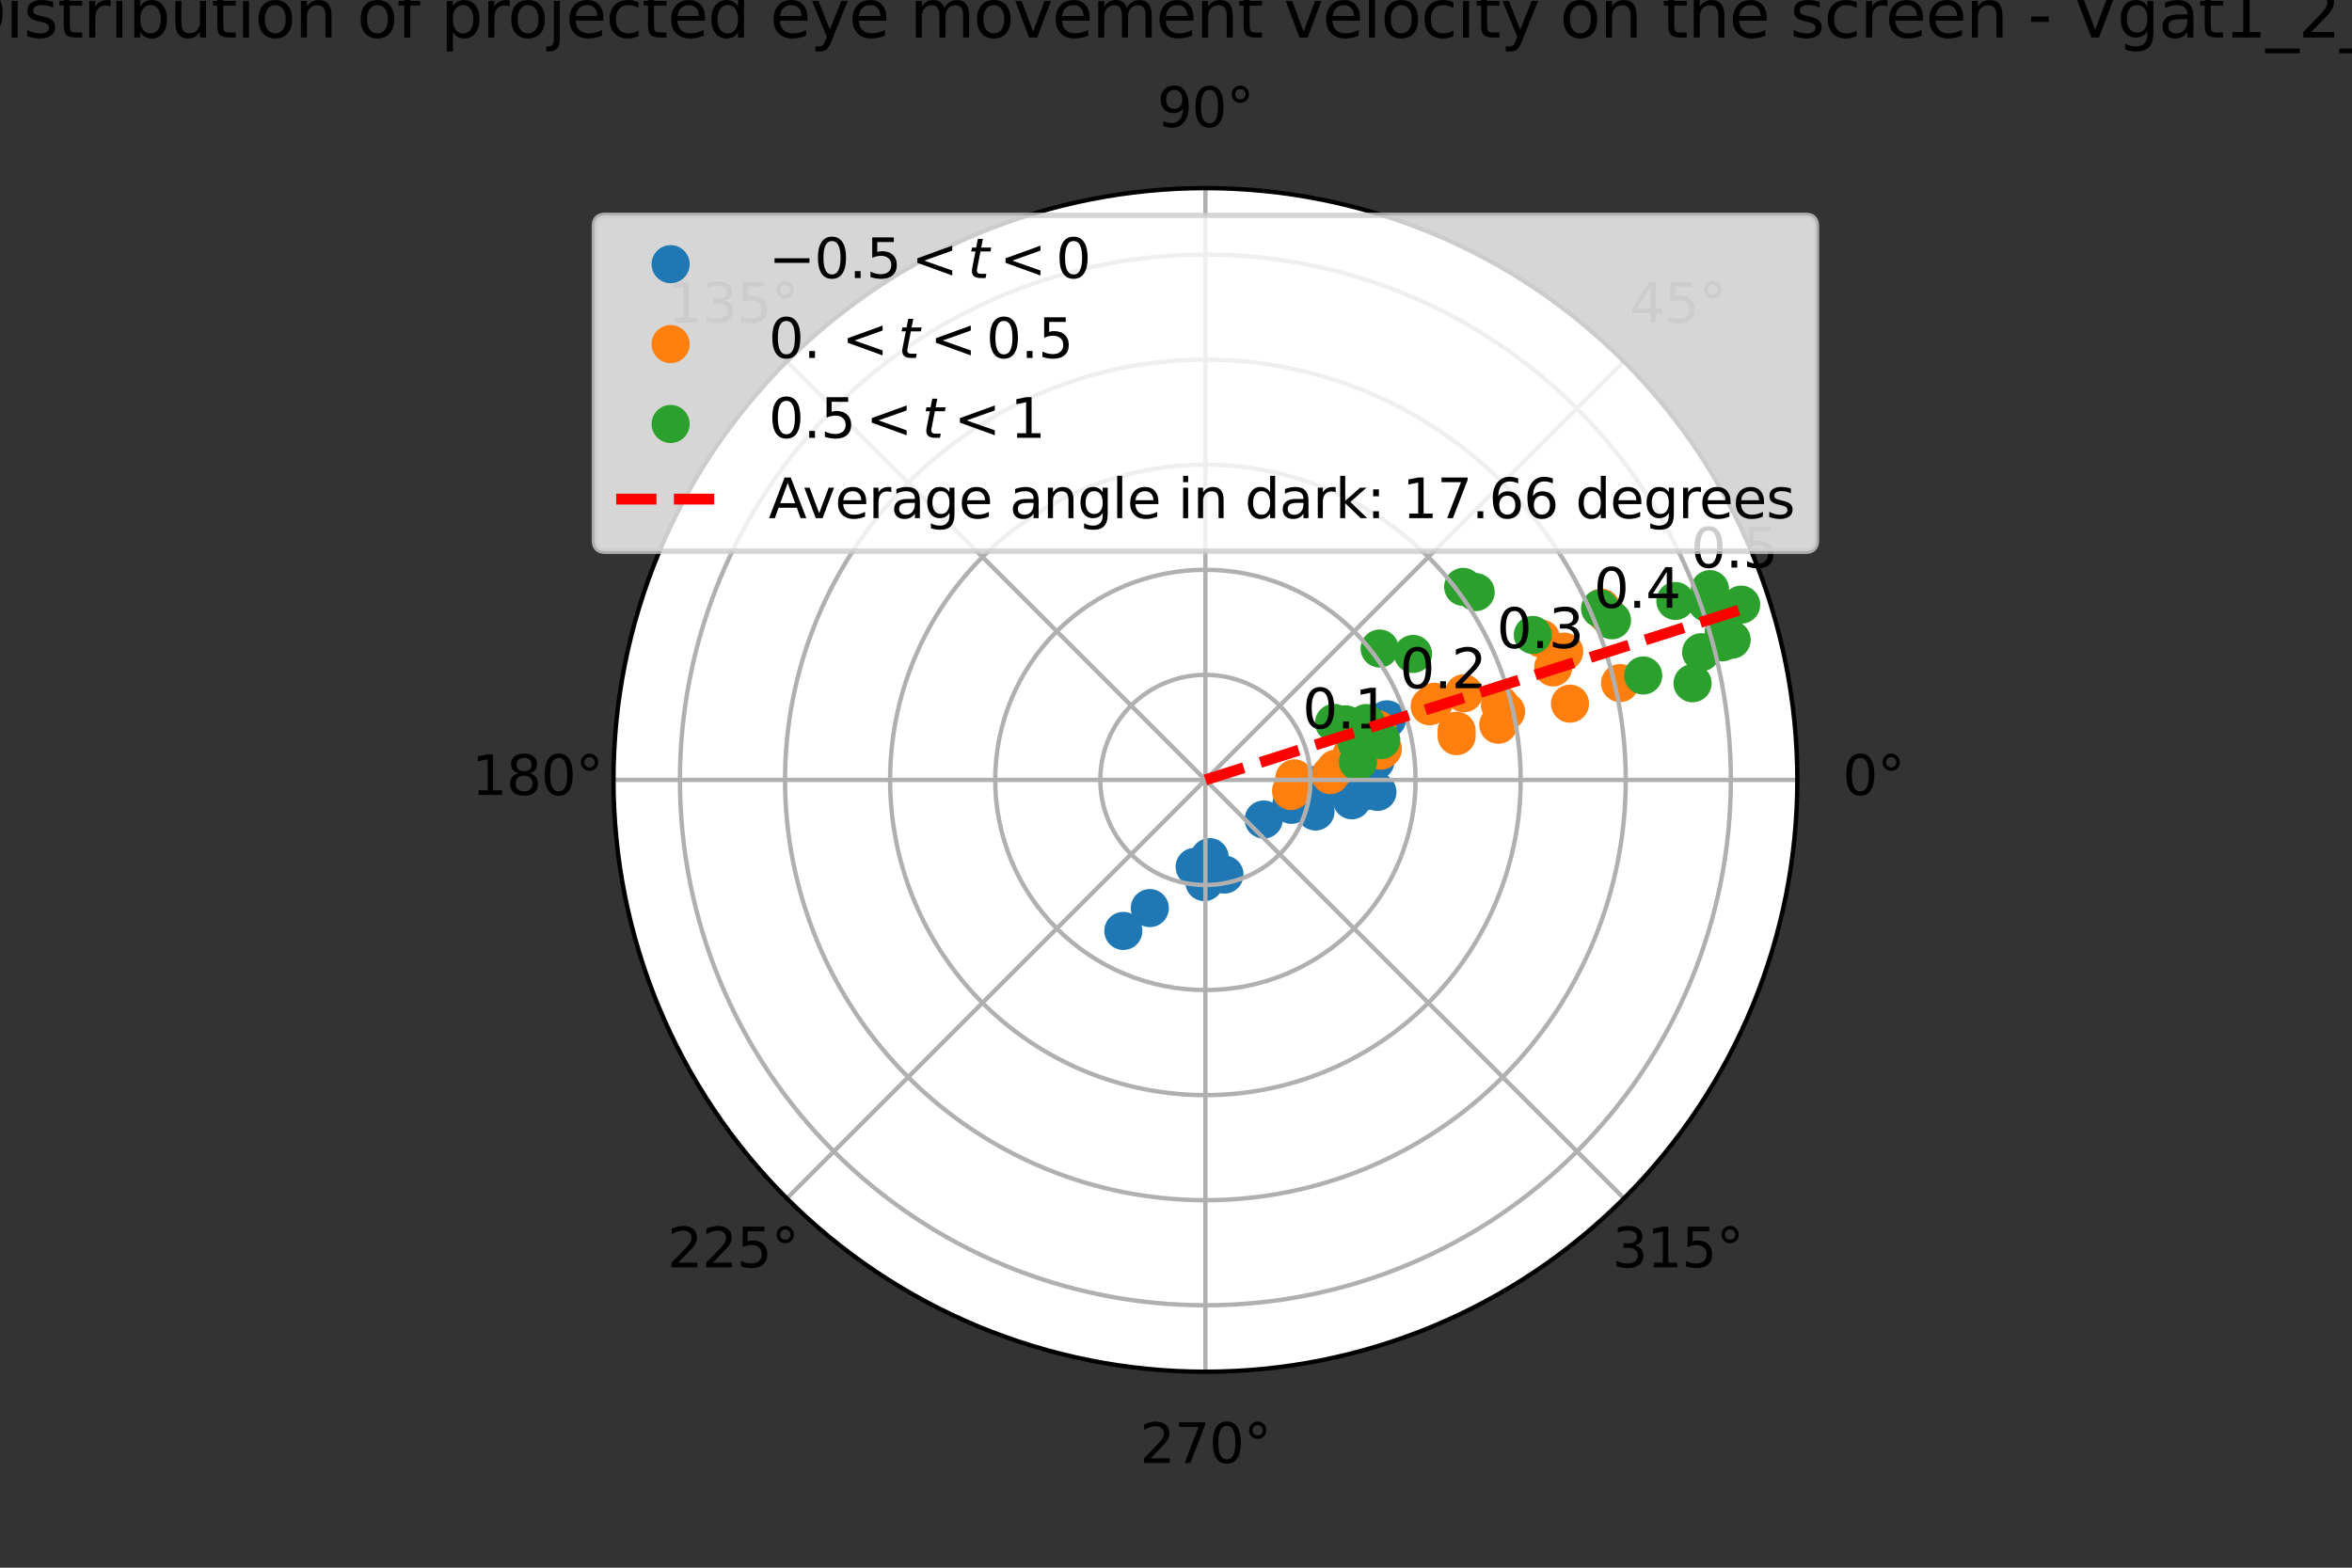 <?xml version="1.0" encoding="utf-8" standalone="no"?>
<!DOCTYPE svg PUBLIC "-//W3C//DTD SVG 1.1//EN"
  "http://www.w3.org/Graphics/SVG/1.1/DTD/svg11.dtd">
<svg xmlns:xlink="http://www.w3.org/1999/xlink" width="432pt" height="288pt" viewBox="0 0 432 288" xmlns="http://www.w3.org/2000/svg" version="1.1">
 <rect x="0" y="0" width="432" height="288" fill="#333333" stroke="none"/>
 <defs>
  <style type="text/css">*{stroke-linejoin: round; stroke-linecap: butt}</style>
 </defs>
 <g id="figure_1">
  <g id="patch_1">
   <path d="M 0 288 
L 432 288 
L 432 0 
L 0 0 
L 0 288 
z
" style="fill: none"/>
  </g>
  <g id="axes_1">
   <g id="patch_2">
    <path d="M 330.12 143.28 
C 330.12 129.003 327.308 114.865 321.844 101.675 
C 316.381 88.484 308.372 76.499 298.277 66.403 
C 288.181 56.308 276.196 48.299 263.005 42.836 
C 249.815 37.372 235.677 34.56 221.4 34.56 
C 207.123 34.56 192.985 37.372 179.795 42.836 
C 166.604 48.299 154.619 56.308 144.523 66.403 
C 134.428 76.499 126.419 88.484 120.956 101.675 
C 115.492 114.865 112.68 129.003 112.68 143.28 
C 112.68 157.557 115.492 171.695 120.956 184.885 
C 126.419 198.076 134.428 210.061 144.523 220.157 
C 154.619 230.252 166.604 238.261 179.795 243.724 
C 192.985 249.188 207.123 252 221.4 252 
C 235.677 252 249.815 249.188 263.005 243.724 
C 276.196 238.261 288.181 230.252 298.277 220.157 
C 308.372 210.061 316.381 198.076 321.844 184.885 
C 327.308 171.695 330.12 157.557 330.12 143.28 
M 221.4 143.28 
C 221.4 143.28 221.4 143.28 221.4 143.28 
C 221.4 143.28 221.4 143.28 221.4 143.28 
C 221.4 143.28 221.4 143.28 221.4 143.28 
C 221.4 143.28 221.4 143.28 221.4 143.28 
C 221.4 143.28 221.4 143.28 221.4 143.28 
C 221.4 143.28 221.4 143.28 221.4 143.28 
C 221.4 143.28 221.4 143.28 221.4 143.28 
C 221.4 143.28 221.4 143.28 221.4 143.28 
C 221.4 143.28 221.4 143.28 221.4 143.28 
C 221.4 143.28 221.4 143.28 221.4 143.28 
C 221.4 143.28 221.4 143.28 221.4 143.28 
C 221.4 143.28 221.4 143.28 221.4 143.28 
C 221.4 143.28 221.4 143.28 221.4 143.28 
C 221.4 143.28 221.4 143.28 221.4 143.28 
C 221.4 143.28 221.4 143.28 221.4 143.28 
C 221.4 143.28 221.4 143.28 221.4 143.28 
M 330.12 143.28 
z
" style="fill: #ffffff"/>
   </g>
   <g id="PathCollection_1">
    <defs>
     <path id="m87732d3abd" d="M 0 3 
C 0.796 3 1.559 2.684 2.121 2.121 
C 2.684 1.559 3 0.796 3 0 
C 3 -0.796 2.684 -1.559 2.121 -2.121 
C 1.559 -2.684 0.796 -3 0 -3 
C -0.796 -3 -1.559 -2.684 -2.121 -2.121 
C -2.684 -1.559 -3 -0.796 -3 0 
C -3 0.796 -2.684 1.559 -2.121 2.121 
C -1.559 2.684 -0.796 3 0 3 
z
" style="stroke: #1f77b4"/>
    </defs>
    <g clip-path="url(#p6c040f789f)">
     <use xlink:href="#m87732d3abd" x="249.533" y="134.007" style="fill: #1f77b4; stroke: #1f77b4"/>
     <use xlink:href="#m87732d3abd" x="254.751" y="132.144" style="fill: #1f77b4; stroke: #1f77b4"/>
     <use xlink:href="#m87732d3abd" x="244.676" y="142.451" style="fill: #1f77b4; stroke: #1f77b4"/>
     <use xlink:href="#m87732d3abd" x="240.678" y="144.27" style="fill: #1f77b4; stroke: #1f77b4"/>
     <use xlink:href="#m87732d3abd" x="252.889" y="138.659" style="fill: #1f77b4; stroke: #1f77b4"/>
     <use xlink:href="#m87732d3abd" x="242.829" y="145.281" style="fill: #1f77b4; stroke: #1f77b4"/>
     <use xlink:href="#m87732d3abd" x="237.178" y="147.854" style="fill: #1f77b4; stroke: #1f77b4"/>
     <use xlink:href="#m87732d3abd" x="239.753" y="146.578" style="fill: #1f77b4; stroke: #1f77b4"/>
     <use xlink:href="#m87732d3abd" x="232.105" y="150.551" style="fill: #1f77b4; stroke: #1f77b4"/>
     <use xlink:href="#m87732d3abd" x="222.177" y="157.463" style="fill: #1f77b4; stroke: #1f77b4"/>
     <use xlink:href="#m87732d3abd" x="219.426" y="159.256" style="fill: #1f77b4; stroke: #1f77b4"/>
     <use xlink:href="#m87732d3abd" x="211.189" y="166.827" style="fill: #1f77b4; stroke: #1f77b4"/>
     <use xlink:href="#m87732d3abd" x="206.327" y="171.021" style="fill: #1f77b4; stroke: #1f77b4"/>
     <use xlink:href="#m87732d3abd" x="221.212" y="162.053" style="fill: #1f77b4; stroke: #1f77b4"/>
     <use xlink:href="#m87732d3abd" x="224.906" y="160.663" style="fill: #1f77b4; stroke: #1f77b4"/>
     <use xlink:href="#m87732d3abd" x="241.622" y="149.08" style="fill: #1f77b4; stroke: #1f77b4"/>
     <use xlink:href="#m87732d3abd" x="248.295" y="147.022" style="fill: #1f77b4; stroke: #1f77b4"/>
     <use xlink:href="#m87732d3abd" x="253" y="145.479" style="fill: #1f77b4; stroke: #1f77b4"/>
     <use xlink:href="#m87732d3abd" x="250.496" y="145.428" style="fill: #1f77b4; stroke: #1f77b4"/>
     <use xlink:href="#m87732d3abd" x="250.107" y="144.683" style="fill: #1f77b4; stroke: #1f77b4"/>
     <use xlink:href="#m87732d3abd" x="252.634" y="139.833" style="fill: #1f77b4; stroke: #1f77b4"/>
     <use xlink:href="#m87732d3abd" x="241.379" y="144.254" style="fill: #1f77b4; stroke: #1f77b4"/>
     <use xlink:href="#m87732d3abd" x="247.631" y="140.133" style="fill: #1f77b4; stroke: #1f77b4"/>
     <use xlink:href="#m87732d3abd" x="250.853" y="139.319" style="fill: #1f77b4; stroke: #1f77b4"/>
    </g>
   </g>
   <g id="PathCollection_2">
    <defs>
     <path id="m1c3182baca" d="M 0 3 
C 0.796 3 1.559 2.684 2.121 2.121 
C 2.684 1.559 3 0.796 3 0 
C 3 -0.796 2.684 -1.559 2.121 -2.121 
C 1.559 -2.684 0.796 -3 0 -3 
C -0.796 -3 -1.559 -2.684 -2.121 -2.121 
C -2.684 -1.559 -3 -0.796 -3 0 
C -3 0.796 -2.684 1.559 -2.121 2.121 
C -1.559 2.684 -0.796 3 0 3 
z
" style="stroke: #ff7f0e"/>
    </defs>
    <g clip-path="url(#p6c040f789f)">
     <use xlink:href="#m1c3182baca" x="253.998" y="137.608" style="fill: #ff7f0e; stroke: #ff7f0e"/>
     <use xlink:href="#m1c3182baca" x="245.334" y="141.216" style="fill: #ff7f0e; stroke: #ff7f0e"/>
     <use xlink:href="#m1c3182baca" x="237.131" y="145.314" style="fill: #ff7f0e; stroke: #ff7f0e"/>
     <use xlink:href="#m1c3182baca" x="248.225" y="138.685" style="fill: #ff7f0e; stroke: #ff7f0e"/>
     <use xlink:href="#m1c3182baca" x="253.611" y="137.902" style="fill: #ff7f0e; stroke: #ff7f0e"/>
     <use xlink:href="#m1c3182baca" x="262.59" y="129.745" style="fill: #ff7f0e; stroke: #ff7f0e"/>
     <use xlink:href="#m1c3182baca" x="263.466" y="128.924" style="fill: #ff7f0e; stroke: #ff7f0e"/>
     <use xlink:href="#m1c3182baca" x="252.975" y="133.945" style="fill: #ff7f0e; stroke: #ff7f0e"/>
     <use xlink:href="#m1c3182baca" x="248.466" y="135.131" style="fill: #ff7f0e; stroke: #ff7f0e"/>
     <use xlink:href="#m1c3182baca" x="237.725" y="142.992" style="fill: #ff7f0e; stroke: #ff7f0e"/>
     <use xlink:href="#m1c3182baca" x="244.345" y="142.384" style="fill: #ff7f0e; stroke: #ff7f0e"/>
     <use xlink:href="#m1c3182baca" x="268.873" y="127.357" style="fill: #ff7f0e; stroke: #ff7f0e"/>
     <use xlink:href="#m1c3182baca" x="283.082" y="117.32" style="fill: #ff7f0e; stroke: #ff7f0e"/>
     <use xlink:href="#m1c3182baca" x="294.12" y="111.64" style="fill: #ff7f0e; stroke: #ff7f0e"/>
     <use xlink:href="#m1c3182baca" x="295.063" y="112.802" style="fill: #ff7f0e; stroke: #ff7f0e"/>
     <use xlink:href="#m1c3182baca" x="287.307" y="119.708" style="fill: #ff7f0e; stroke: #ff7f0e"/>
     <use xlink:href="#m1c3182baca" x="285.28" y="122.61" style="fill: #ff7f0e; stroke: #ff7f0e"/>
     <use xlink:href="#m1c3182baca" x="275.504" y="129.482" style="fill: #ff7f0e; stroke: #ff7f0e"/>
     <use xlink:href="#m1c3182baca" x="276.622" y="130.725" style="fill: #ff7f0e; stroke: #ff7f0e"/>
     <use xlink:href="#m1c3182baca" x="267.542" y="135.233" style="fill: #ff7f0e; stroke: #ff7f0e"/>
     <use xlink:href="#m1c3182baca" x="267.541" y="134.25" style="fill: #ff7f0e; stroke: #ff7f0e"/>
     <use xlink:href="#m1c3182baca" x="275.195" y="133.139" style="fill: #ff7f0e; stroke: #ff7f0e"/>
     <use xlink:href="#m1c3182baca" x="288.368" y="129.269" style="fill: #ff7f0e; stroke: #ff7f0e"/>
     <use xlink:href="#m1c3182baca" x="297.569" y="125.488" style="fill: #ff7f0e; stroke: #ff7f0e"/>
    </g>
   </g>
   <g id="PathCollection_3">
    <defs>
     <path id="m4f9c3ae546" d="M 0 3 
C 0.796 3 1.559 2.684 2.121 2.121 
C 2.684 1.559 3 0.796 3 0 
C 3 -0.796 2.684 -1.559 2.121 -2.121 
C 1.559 -2.684 0.796 -3 0 -3 
C -0.796 -3 -1.559 -2.684 -2.121 -2.121 
C -2.684 -1.559 -3 -0.796 -3 0 
C -3 0.796 -2.684 1.559 -2.121 2.121 
C -1.559 2.684 -0.796 3 0 3 
z
" style="stroke: #2ca02c"/>
    </defs>
    <g clip-path="url(#p6c040f789f)">
     <use xlink:href="#m4f9c3ae546" x="301.813" y="124.099" style="fill: #2ca02c; stroke: #2ca02c"/>
     <use xlink:href="#m4f9c3ae546" x="312.458" y="119.823" style="fill: #2ca02c; stroke: #2ca02c"/>
     <use xlink:href="#m4f9c3ae546" x="316.332" y="118.004" style="fill: #2ca02c; stroke: #2ca02c"/>
     <use xlink:href="#m4f9c3ae546" x="310.876" y="125.522" style="fill: #2ca02c; stroke: #2ca02c"/>
     <use xlink:href="#m4f9c3ae546" x="318.056" y="117.533" style="fill: #2ca02c; stroke: #2ca02c"/>
     <use xlink:href="#m4f9c3ae546" x="316.605" y="116.109" style="fill: #2ca02c; stroke: #2ca02c"/>
     <use xlink:href="#m4f9c3ae546" x="319.808" y="111.078" style="fill: #2ca02c; stroke: #2ca02c"/>
     <use xlink:href="#m4f9c3ae546" x="313.517" y="110.751" style="fill: #2ca02c; stroke: #2ca02c"/>
     <use xlink:href="#m4f9c3ae546" x="314.076" y="108.232" style="fill: #2ca02c; stroke: #2ca02c"/>
     <use xlink:href="#m4f9c3ae546" x="307.726" y="110.407" style="fill: #2ca02c; stroke: #2ca02c"/>
     <use xlink:href="#m4f9c3ae546" x="296.082" y="113.95" style="fill: #2ca02c; stroke: #2ca02c"/>
     <use xlink:href="#m4f9c3ae546" x="293.898" y="111.79" style="fill: #2ca02c; stroke: #2ca02c"/>
     <use xlink:href="#m4f9c3ae546" x="281.537" y="116.645" style="fill: #2ca02c; stroke: #2ca02c"/>
     <use xlink:href="#m4f9c3ae546" x="253.705" y="135.976" style="fill: #2ca02c; stroke: #2ca02c"/>
     <use xlink:href="#m4f9c3ae546" x="249.426" y="139.949" style="fill: #2ca02c; stroke: #2ca02c"/>
     <use xlink:href="#m4f9c3ae546" x="249.131" y="136.327" style="fill: #2ca02c; stroke: #2ca02c"/>
     <use xlink:href="#m4f9c3ae546" x="250.943" y="132.828" style="fill: #2ca02c; stroke: #2ca02c"/>
     <use xlink:href="#m4f9c3ae546" x="247.178" y="133.069" style="fill: #2ca02c; stroke: #2ca02c"/>
     <use xlink:href="#m4f9c3ae546" x="248.88" y="133.83" style="fill: #2ca02c; stroke: #2ca02c"/>
     <use xlink:href="#m4f9c3ae546" x="245.026" y="132.795" style="fill: #2ca02c; stroke: #2ca02c"/>
     <use xlink:href="#m4f9c3ae546" x="259.538" y="120.134" style="fill: #2ca02c; stroke: #2ca02c"/>
     <use xlink:href="#m4f9c3ae546" x="271.045" y="108.779" style="fill: #2ca02c; stroke: #2ca02c"/>
     <use xlink:href="#m4f9c3ae546" x="268.747" y="107.815" style="fill: #2ca02c; stroke: #2ca02c"/>
     <use xlink:href="#m4f9c3ae546" x="253.404" y="119.141" style="fill: #2ca02c; stroke: #2ca02c"/>
    </g>
   </g>
   <g id="matplotlib.axis_1">
    <g id="xtick_1">
     <g id="line2d_1">
      <path d="M 221.4 143.28 
L 330.12 143.28 
" clip-path="url(#p6c040f789f)" style="fill: none; stroke: #b0b0b0; stroke-width: 0.8; stroke-linecap: square"/>
     </g>
     <g id="text_1">
      <!-- 0° -->
      <g transform="translate(338.439 146.039)scale(0.1 -0.1)">
       <defs>
        <path id="DejaVuSans-30" d="M 2034 4250 
Q 1547 4250 1301 3770 
Q 1056 3291 1056 2328 
Q 1056 1369 1301 889 
Q 1547 409 2034 409 
Q 2525 409 2770 889 
Q 3016 1369 3016 2328 
Q 3016 3291 2770 3770 
Q 2525 4250 2034 4250 
z
M 2034 4750 
Q 2819 4750 3233 4129 
Q 3647 3509 3647 2328 
Q 3647 1150 3233 529 
Q 2819 -91 2034 -91 
Q 1250 -91 836 529 
Q 422 1150 422 2328 
Q 422 3509 836 4129 
Q 1250 4750 2034 4750 
z
" transform="scale(0.016)"/>
        <path id="DejaVuSans-b0" d="M 1600 4347 
Q 1350 4347 1178 4173 
Q 1006 4000 1006 3750 
Q 1006 3503 1178 3333 
Q 1350 3163 1600 3163 
Q 1850 3163 2022 3333 
Q 2194 3503 2194 3750 
Q 2194 3997 2020 4172 
Q 1847 4347 1600 4347 
z
M 1600 4750 
Q 1800 4750 1984 4673 
Q 2169 4597 2303 4453 
Q 2447 4313 2519 4134 
Q 2591 3956 2591 3750 
Q 2591 3338 2302 3052 
Q 2013 2766 1594 2766 
Q 1172 2766 890 3047 
Q 609 3328 609 3750 
Q 609 4169 896 4459 
Q 1184 4750 1600 4750 
z
" transform="scale(0.016)"/>
       </defs>
       <use xlink:href="#DejaVuSans-30"/>
       <use xlink:href="#DejaVuSans-b0" x="63.623"/>
      </g>
     </g>
    </g>
    <g id="xtick_2">
     <g id="line2d_2">
      <path d="M 221.4 143.28 
L 298.277 66.403 
" clip-path="url(#p6c040f789f)" style="fill: none; stroke: #b0b0b0; stroke-width: 0.8; stroke-linecap: square"/>
     </g>
     <g id="text_2">
      <!-- 45° -->
      <g transform="translate(299.314 59.263)scale(0.1 -0.1)">
       <defs>
        <path id="DejaVuSans-34" d="M 2419 4116 
L 825 1625 
L 2419 1625 
L 2419 4116 
z
M 2253 4666 
L 3047 4666 
L 3047 1625 
L 3713 1625 
L 3713 1100 
L 3047 1100 
L 3047 0 
L 2419 0 
L 2419 1100 
L 313 1100 
L 313 1709 
L 2253 4666 
z
" transform="scale(0.016)"/>
        <path id="DejaVuSans-35" d="M 691 4666 
L 3169 4666 
L 3169 4134 
L 1269 4134 
L 1269 2991 
Q 1406 3038 1543 3061 
Q 1681 3084 1819 3084 
Q 2600 3084 3056 2656 
Q 3513 2228 3513 1497 
Q 3513 744 3044 326 
Q 2575 -91 1722 -91 
Q 1428 -91 1123 -41 
Q 819 9 494 109 
L 494 744 
Q 775 591 1075 516 
Q 1375 441 1709 441 
Q 2250 441 2565 725 
Q 2881 1009 2881 1497 
Q 2881 1984 2565 2268 
Q 2250 2553 1709 2553 
Q 1456 2553 1204 2497 
Q 953 2441 691 2322 
L 691 4666 
z
" transform="scale(0.016)"/>
       </defs>
       <use xlink:href="#DejaVuSans-34"/>
       <use xlink:href="#DejaVuSans-35" x="63.623"/>
       <use xlink:href="#DejaVuSans-b0" x="127.246"/>
      </g>
     </g>
    </g>
    <g id="xtick_3">
     <g id="line2d_3">
      <path d="M 221.4 143.28 
L 221.4 34.56 
" clip-path="url(#p6c040f789f)" style="fill: none; stroke: #b0b0b0; stroke-width: 0.8; stroke-linecap: square"/>
     </g>
     <g id="text_3">
      <!-- 90° -->
      <g transform="translate(212.537 23.319)scale(0.1 -0.1)">
       <defs>
        <path id="DejaVuSans-39" d="M 703 97 
L 703 672 
Q 941 559 1184 500 
Q 1428 441 1663 441 
Q 2288 441 2617 861 
Q 2947 1281 2994 2138 
Q 2813 1869 2534 1725 
Q 2256 1581 1919 1581 
Q 1219 1581 811 2004 
Q 403 2428 403 3163 
Q 403 3881 828 4315 
Q 1253 4750 1959 4750 
Q 2769 4750 3195 4129 
Q 3622 3509 3622 2328 
Q 3622 1225 3098 567 
Q 2575 -91 1691 -91 
Q 1453 -91 1209 -44 
Q 966 3 703 97 
z
M 1959 2075 
Q 2384 2075 2632 2365 
Q 2881 2656 2881 3163 
Q 2881 3666 2632 3958 
Q 2384 4250 1959 4250 
Q 1534 4250 1286 3958 
Q 1038 3666 1038 3163 
Q 1038 2656 1286 2365 
Q 1534 2075 1959 2075 
z
" transform="scale(0.016)"/>
       </defs>
       <use xlink:href="#DejaVuSans-39"/>
       <use xlink:href="#DejaVuSans-30" x="63.623"/>
       <use xlink:href="#DejaVuSans-b0" x="127.246"/>
      </g>
     </g>
    </g>
    <g id="xtick_4">
     <g id="line2d_4">
      <path d="M 221.4 143.28 
L 144.523 66.403 
" clip-path="url(#p6c040f789f)" style="fill: none; stroke: #b0b0b0; stroke-width: 0.8; stroke-linecap: square"/>
     </g>
     <g id="text_4">
      <!-- 135° -->
      <g transform="translate(122.58 59.263)scale(0.1 -0.1)">
       <defs>
        <path id="DejaVuSans-31" d="M 794 531 
L 1825 531 
L 1825 4091 
L 703 3866 
L 703 4441 
L 1819 4666 
L 2450 4666 
L 2450 531 
L 3481 531 
L 3481 0 
L 794 0 
L 794 531 
z
" transform="scale(0.016)"/>
        <path id="DejaVuSans-33" d="M 2597 2516 
Q 3050 2419 3304 2112 
Q 3559 1806 3559 1356 
Q 3559 666 3084 287 
Q 2609 -91 1734 -91 
Q 1441 -91 1130 -33 
Q 819 25 488 141 
L 488 750 
Q 750 597 1062 519 
Q 1375 441 1716 441 
Q 2309 441 2620 675 
Q 2931 909 2931 1356 
Q 2931 1769 2642 2001 
Q 2353 2234 1838 2234 
L 1294 2234 
L 1294 2753 
L 1863 2753 
Q 2328 2753 2575 2939 
Q 2822 3125 2822 3475 
Q 2822 3834 2567 4026 
Q 2313 4219 1838 4219 
Q 1578 4219 1281 4162 
Q 984 4106 628 3988 
L 628 4550 
Q 988 4650 1302 4700 
Q 1616 4750 1894 4750 
Q 2613 4750 3031 4423 
Q 3450 4097 3450 3541 
Q 3450 3153 3228 2886 
Q 3006 2619 2597 2516 
z
" transform="scale(0.016)"/>
       </defs>
       <use xlink:href="#DejaVuSans-31"/>
       <use xlink:href="#DejaVuSans-33" x="63.623"/>
       <use xlink:href="#DejaVuSans-35" x="127.246"/>
       <use xlink:href="#DejaVuSans-b0" x="190.869"/>
      </g>
     </g>
    </g>
    <g id="xtick_5">
     <g id="line2d_5">
      <path d="M 221.4 143.28 
L 112.68 143.28 
" clip-path="url(#p6c040f789f)" style="fill: none; stroke: #b0b0b0; stroke-width: 0.8; stroke-linecap: square"/>
     </g>
     <g id="text_5">
      <!-- 180° -->
      <g transform="translate(86.636 146.039)scale(0.1 -0.1)">
       <defs>
        <path id="DejaVuSans-38" d="M 2034 2216 
Q 1584 2216 1326 1975 
Q 1069 1734 1069 1313 
Q 1069 891 1326 650 
Q 1584 409 2034 409 
Q 2484 409 2743 651 
Q 3003 894 3003 1313 
Q 3003 1734 2745 1975 
Q 2488 2216 2034 2216 
z
M 1403 2484 
Q 997 2584 770 2862 
Q 544 3141 544 3541 
Q 544 4100 942 4425 
Q 1341 4750 2034 4750 
Q 2731 4750 3128 4425 
Q 3525 4100 3525 3541 
Q 3525 3141 3298 2862 
Q 3072 2584 2669 2484 
Q 3125 2378 3379 2068 
Q 3634 1759 3634 1313 
Q 3634 634 3220 271 
Q 2806 -91 2034 -91 
Q 1263 -91 848 271 
Q 434 634 434 1313 
Q 434 1759 690 2068 
Q 947 2378 1403 2484 
z
M 1172 3481 
Q 1172 3119 1398 2916 
Q 1625 2713 2034 2713 
Q 2441 2713 2670 2916 
Q 2900 3119 2900 3481 
Q 2900 3844 2670 4047 
Q 2441 4250 2034 4250 
Q 1625 4250 1398 4047 
Q 1172 3844 1172 3481 
z
" transform="scale(0.016)"/>
       </defs>
       <use xlink:href="#DejaVuSans-31"/>
       <use xlink:href="#DejaVuSans-38" x="63.623"/>
       <use xlink:href="#DejaVuSans-30" x="127.246"/>
       <use xlink:href="#DejaVuSans-b0" x="190.869"/>
      </g>
     </g>
    </g>
    <g id="xtick_6">
     <g id="line2d_6">
      <path d="M 221.4 143.28 
L 144.523 220.157 
" clip-path="url(#p6c040f789f)" style="fill: none; stroke: #b0b0b0; stroke-width: 0.8; stroke-linecap: square"/>
     </g>
     <g id="text_6">
      <!-- 225° -->
      <g transform="translate(122.58 232.816)scale(0.1 -0.1)">
       <defs>
        <path id="DejaVuSans-32" d="M 1228 531 
L 3431 531 
L 3431 0 
L 469 0 
L 469 531 
Q 828 903 1448 1529 
Q 2069 2156 2228 2338 
Q 2531 2678 2651 2914 
Q 2772 3150 2772 3378 
Q 2772 3750 2511 3984 
Q 2250 4219 1831 4219 
Q 1534 4219 1204 4116 
Q 875 4013 500 3803 
L 500 4441 
Q 881 4594 1212 4672 
Q 1544 4750 1819 4750 
Q 2544 4750 2975 4387 
Q 3406 4025 3406 3419 
Q 3406 3131 3298 2873 
Q 3191 2616 2906 2266 
Q 2828 2175 2409 1742 
Q 1991 1309 1228 531 
z
" transform="scale(0.016)"/>
       </defs>
       <use xlink:href="#DejaVuSans-32"/>
       <use xlink:href="#DejaVuSans-32" x="63.623"/>
       <use xlink:href="#DejaVuSans-35" x="127.246"/>
       <use xlink:href="#DejaVuSans-b0" x="190.869"/>
      </g>
     </g>
    </g>
    <g id="xtick_7">
     <g id="line2d_7">
      <path d="M 221.4 143.28 
L 221.4 252 
" clip-path="url(#p6c040f789f)" style="fill: none; stroke: #b0b0b0; stroke-width: 0.8; stroke-linecap: square"/>
     </g>
     <g id="text_7">
      <!-- 270° -->
      <g transform="translate(209.356 268.759)scale(0.1 -0.1)">
       <defs>
        <path id="DejaVuSans-37" d="M 525 4666 
L 3525 4666 
L 3525 4397 
L 1831 0 
L 1172 0 
L 2766 4134 
L 525 4134 
L 525 4666 
z
" transform="scale(0.016)"/>
       </defs>
       <use xlink:href="#DejaVuSans-32"/>
       <use xlink:href="#DejaVuSans-37" x="63.623"/>
       <use xlink:href="#DejaVuSans-30" x="127.246"/>
       <use xlink:href="#DejaVuSans-b0" x="190.869"/>
      </g>
     </g>
    </g>
    <g id="xtick_8">
     <g id="line2d_8">
      <path d="M 221.4 143.28 
L 298.277 220.157 
" clip-path="url(#p6c040f789f)" style="fill: none; stroke: #b0b0b0; stroke-width: 0.8; stroke-linecap: square"/>
     </g>
     <g id="text_8">
      <!-- 315° -->
      <g transform="translate(296.132 232.816)scale(0.1 -0.1)">
       <use xlink:href="#DejaVuSans-33"/>
       <use xlink:href="#DejaVuSans-31" x="63.623"/>
       <use xlink:href="#DejaVuSans-35" x="127.246"/>
       <use xlink:href="#DejaVuSans-b0" x="190.869"/>
      </g>
     </g>
    </g>
   </g>
   <g id="matplotlib.axis_2">
    <g id="ytick_1">
     <g id="line2d_9">
      <path d="M 240.703 143.28 
C 240.703 140.745 240.203 138.235 239.233 135.893 
C 238.263 133.551 236.841 131.423 235.049 129.631 
C 233.257 127.839 231.129 126.417 228.787 125.447 
C 226.445 124.477 223.935 123.977 221.4 123.977 
C 218.865 123.977 216.355 124.477 214.013 125.447 
C 211.671 126.417 209.543 127.839 207.751 129.631 
C 205.959 131.423 204.537 133.551 203.567 135.893 
C 202.597 138.235 202.097 140.745 202.097 143.28 
C 202.097 145.815 202.597 148.325 203.567 150.667 
C 204.537 153.009 205.959 155.137 207.751 156.929 
C 209.543 158.721 211.671 160.143 214.013 161.113 
C 216.355 162.083 218.865 162.583 221.4 162.583 
C 223.935 162.583 226.445 162.083 228.787 161.113 
C 231.129 160.143 233.257 158.721 235.049 156.929 
C 236.841 155.137 238.263 153.009 239.233 150.667 
C 240.203 148.325 240.703 145.815 240.703 143.28 
" clip-path="url(#p6c040f789f)" style="fill: none; stroke: #b0b0b0; stroke-width: 0.8; stroke-linecap: square"/>
     </g>
     <g id="text_9">
      <!-- 0.1 -->
      <g transform="translate(239.233 133.814)scale(0.1 -0.1)">
       <defs>
        <path id="DejaVuSans-2e" d="M 684 794 
L 1344 794 
L 1344 0 
L 684 0 
L 684 794 
z
" transform="scale(0.016)"/>
       </defs>
       <use xlink:href="#DejaVuSans-30"/>
       <use xlink:href="#DejaVuSans-2e" x="63.623"/>
       <use xlink:href="#DejaVuSans-31" x="95.41"/>
      </g>
     </g>
    </g>
    <g id="ytick_2">
     <g id="line2d_10">
      <path d="M 260.005 143.28 
C 260.005 138.21 259.007 133.19 257.067 128.506 
C 255.126 123.823 252.283 119.567 248.698 115.982 
C 245.113 112.397 240.857 109.554 236.174 107.613 
C 231.49 105.673 226.47 104.675 221.4 104.675 
C 216.33 104.675 211.31 105.673 206.626 107.613 
C 201.943 109.554 197.687 112.397 194.102 115.982 
C 190.517 119.567 187.674 123.823 185.733 128.506 
C 183.793 133.19 182.795 138.21 182.795 143.28 
C 182.795 148.35 183.793 153.37 185.733 158.054 
C 187.674 162.737 190.517 166.993 194.102 170.578 
C 197.687 174.163 201.943 177.006 206.626 178.947 
C 211.31 180.887 216.33 181.885 221.4 181.885 
C 226.47 181.885 231.49 180.887 236.174 178.947 
C 240.857 177.006 245.113 174.163 248.698 170.578 
C 252.283 166.993 255.126 162.737 257.067 158.054 
C 259.007 153.37 260.005 148.35 260.005 143.28 
" clip-path="url(#p6c040f789f)" style="fill: none; stroke: #b0b0b0; stroke-width: 0.8; stroke-linecap: square"/>
     </g>
     <g id="text_10">
      <!-- 0.2 -->
      <g transform="translate(257.067 126.427)scale(0.1 -0.1)">
       <use xlink:href="#DejaVuSans-30"/>
       <use xlink:href="#DejaVuSans-2e" x="63.623"/>
       <use xlink:href="#DejaVuSans-32" x="95.41"/>
      </g>
     </g>
    </g>
    <g id="ytick_3">
     <g id="line2d_11">
      <path d="M 279.308 143.28 
C 279.308 135.676 277.81 128.145 274.9 121.12 
C 271.99 114.094 267.724 107.71 262.347 102.333 
C 256.97 96.956 250.586 92.69 243.56 89.78 
C 236.535 86.87 229.004 85.372 221.4 85.372 
C 213.796 85.372 206.265 86.87 199.24 89.78 
C 192.214 92.69 185.83 96.956 180.453 102.333 
C 175.076 107.71 170.81 114.094 167.9 121.12 
C 164.99 128.145 163.492 135.676 163.492 143.28 
C 163.492 150.884 164.99 158.415 167.9 165.44 
C 170.81 172.466 175.076 178.85 180.453 184.227 
C 185.83 189.604 192.214 193.87 199.24 196.78 
C 206.265 199.69 213.796 201.188 221.4 201.188 
C 229.004 201.188 236.535 199.69 243.56 196.78 
C 250.586 193.87 256.97 189.604 262.347 184.227 
C 267.724 178.85 271.99 172.466 274.9 165.44 
C 277.81 158.415 279.308 150.884 279.308 143.28 
" clip-path="url(#p6c040f789f)" style="fill: none; stroke: #b0b0b0; stroke-width: 0.8; stroke-linecap: square"/>
     </g>
     <g id="text_11">
      <!-- 0.3 -->
      <g transform="translate(274.9 119.04)scale(0.1 -0.1)">
       <use xlink:href="#DejaVuSans-30"/>
       <use xlink:href="#DejaVuSans-2e" x="63.623"/>
       <use xlink:href="#DejaVuSans-33" x="95.41"/>
      </g>
     </g>
    </g>
    <g id="ytick_4">
     <g id="line2d_12">
      <path d="M 298.61 143.28 
C 298.61 133.141 296.613 123.1 292.733 113.733 
C 288.853 104.365 283.165 95.853 275.996 88.684 
C 268.827 81.515 260.315 75.827 250.947 71.947 
C 241.58 68.067 231.539 66.07 221.4 66.07 
C 211.261 66.07 201.22 68.067 191.853 71.947 
C 182.485 75.827 173.973 81.515 166.804 88.684 
C 159.635 95.853 153.947 104.365 150.067 113.733 
C 146.187 123.1 144.19 133.141 144.19 143.28 
C 144.19 153.419 146.187 163.46 150.067 172.827 
C 153.947 182.195 159.635 190.707 166.804 197.876 
C 173.973 205.045 182.485 210.733 191.853 214.613 
C 201.22 218.493 211.261 220.49 221.4 220.49 
C 231.539 220.49 241.58 218.493 250.947 214.613 
C 260.315 210.733 268.827 205.045 275.996 197.876 
C 283.165 190.707 288.853 182.195 292.733 172.827 
C 296.613 163.46 298.61 153.419 298.61 143.28 
" clip-path="url(#p6c040f789f)" style="fill: none; stroke: #b0b0b0; stroke-width: 0.8; stroke-linecap: square"/>
     </g>
     <g id="text_12">
      <!-- 0.4 -->
      <g transform="translate(292.733 111.653)scale(0.1 -0.1)">
       <use xlink:href="#DejaVuSans-30"/>
       <use xlink:href="#DejaVuSans-2e" x="63.623"/>
       <use xlink:href="#DejaVuSans-34" x="95.41"/>
      </g>
     </g>
    </g>
    <g id="ytick_5">
     <g id="line2d_13">
      <path d="M 317.913 143.28 
C 317.913 130.606 315.416 118.055 310.566 106.346 
C 305.716 94.637 298.607 83.997 289.645 75.035 
C 280.683 66.073 270.043 58.964 258.334 54.114 
C 246.625 49.264 234.074 46.767 221.4 46.767 
C 208.726 46.767 196.175 49.264 184.466 54.114 
C 172.757 58.964 162.117 66.073 153.155 75.035 
C 144.193 83.997 137.084 94.637 132.234 106.346 
C 127.384 118.055 124.887 130.606 124.887 143.28 
C 124.887 155.954 127.384 168.505 132.234 180.214 
C 137.084 191.923 144.193 202.563 153.155 211.525 
C 162.117 220.487 172.757 227.596 184.466 232.446 
C 196.175 237.296 208.726 239.793 221.4 239.793 
C 234.074 239.793 246.625 237.296 258.334 232.446 
C 270.043 227.596 280.683 220.487 289.645 211.525 
C 298.607 202.563 305.716 191.923 310.566 180.214 
C 315.416 168.505 317.913 155.954 317.913 143.28 
" clip-path="url(#p6c040f789f)" style="fill: none; stroke: #b0b0b0; stroke-width: 0.8; stroke-linecap: square"/>
     </g>
     <g id="text_13">
      <!-- 0.5 -->
      <g transform="translate(310.566 104.266)scale(0.1 -0.1)">
       <use xlink:href="#DejaVuSans-30"/>
       <use xlink:href="#DejaVuSans-2e" x="63.623"/>
       <use xlink:href="#DejaVuSans-35" x="95.41"/>
      </g>
     </g>
    </g>
   </g>
   <g id="line2d_14">
    <path d="M 221.4 143.28 
L 320.066 111.876 
" clip-path="url(#p6c040f789f)" style="fill: none; stroke-dasharray: 7.4,3.2; stroke-dashoffset: 0; stroke: #ff0000; stroke-width: 2"/>
   </g>
   <g id="patch_3">
    <path d="M 330.12 143.28 
C 330.12 129.003 327.308 114.865 321.844 101.675 
C 316.381 88.484 308.372 76.499 298.277 66.403 
C 288.181 56.308 276.196 48.299 263.005 42.836 
C 249.815 37.372 235.677 34.56 221.4 34.56 
C 207.123 34.56 192.985 37.372 179.795 42.836 
C 166.604 48.299 154.619 56.308 144.523 66.403 
C 134.428 76.499 126.419 88.484 120.956 101.675 
C 115.492 114.865 112.68 129.003 112.68 143.28 
C 112.68 157.557 115.492 171.695 120.956 184.885 
C 126.419 198.076 134.428 210.061 144.523 220.157 
C 154.619 230.252 166.604 238.261 179.795 243.724 
C 192.985 249.188 207.123 252 221.4 252 
C 235.677 252 249.815 249.188 263.005 243.724 
C 276.196 238.261 288.181 230.252 298.277 220.157 
C 308.372 210.061 316.381 198.076 321.844 184.885 
C 327.308 171.695 330.12 157.557 330.12 143.28 
" style="fill: none; stroke: #000000; stroke-width: 0.8; stroke-linejoin: miter; stroke-linecap: square"/>
   </g>
   <g id="text_14">
    <!-- Distribution of projected eye movement velocity on the screen - Vgat1_2_41 -->
    <g transform="translate(-8.253 6.892)scale(0.12 -0.12)">
     <defs>
      <path id="DejaVuSans-44" d="M 1259 4147 
L 1259 519 
L 2022 519 
Q 2988 519 3436 956 
Q 3884 1394 3884 2338 
Q 3884 3275 3436 3711 
Q 2988 4147 2022 4147 
L 1259 4147 
z
M 628 4666 
L 1925 4666 
Q 3281 4666 3915 4102 
Q 4550 3538 4550 2338 
Q 4550 1131 3912 565 
Q 3275 0 1925 0 
L 628 0 
L 628 4666 
z
" transform="scale(0.016)"/>
      <path id="DejaVuSans-69" d="M 603 3500 
L 1178 3500 
L 1178 0 
L 603 0 
L 603 3500 
z
M 603 4863 
L 1178 4863 
L 1178 4134 
L 603 4134 
L 603 4863 
z
" transform="scale(0.016)"/>
      <path id="DejaVuSans-73" d="M 2834 3397 
L 2834 2853 
Q 2591 2978 2328 3040 
Q 2066 3103 1784 3103 
Q 1356 3103 1142 2972 
Q 928 2841 928 2578 
Q 928 2378 1081 2264 
Q 1234 2150 1697 2047 
L 1894 2003 
Q 2506 1872 2764 1633 
Q 3022 1394 3022 966 
Q 3022 478 2636 193 
Q 2250 -91 1575 -91 
Q 1294 -91 989 -36 
Q 684 19 347 128 
L 347 722 
Q 666 556 975 473 
Q 1284 391 1588 391 
Q 1994 391 2212 530 
Q 2431 669 2431 922 
Q 2431 1156 2273 1281 
Q 2116 1406 1581 1522 
L 1381 1569 
Q 847 1681 609 1914 
Q 372 2147 372 2553 
Q 372 3047 722 3315 
Q 1072 3584 1716 3584 
Q 2034 3584 2315 3537 
Q 2597 3491 2834 3397 
z
" transform="scale(0.016)"/>
      <path id="DejaVuSans-74" d="M 1172 4494 
L 1172 3500 
L 2356 3500 
L 2356 3053 
L 1172 3053 
L 1172 1153 
Q 1172 725 1289 603 
Q 1406 481 1766 481 
L 2356 481 
L 2356 0 
L 1766 0 
Q 1100 0 847 248 
Q 594 497 594 1153 
L 594 3053 
L 172 3053 
L 172 3500 
L 594 3500 
L 594 4494 
L 1172 4494 
z
" transform="scale(0.016)"/>
      <path id="DejaVuSans-72" d="M 2631 2963 
Q 2534 3019 2420 3045 
Q 2306 3072 2169 3072 
Q 1681 3072 1420 2755 
Q 1159 2438 1159 1844 
L 1159 0 
L 581 0 
L 581 3500 
L 1159 3500 
L 1159 2956 
Q 1341 3275 1631 3429 
Q 1922 3584 2338 3584 
Q 2397 3584 2469 3576 
Q 2541 3569 2628 3553 
L 2631 2963 
z
" transform="scale(0.016)"/>
      <path id="DejaVuSans-62" d="M 3116 1747 
Q 3116 2381 2855 2742 
Q 2594 3103 2138 3103 
Q 1681 3103 1420 2742 
Q 1159 2381 1159 1747 
Q 1159 1113 1420 752 
Q 1681 391 2138 391 
Q 2594 391 2855 752 
Q 3116 1113 3116 1747 
z
M 1159 2969 
Q 1341 3281 1617 3432 
Q 1894 3584 2278 3584 
Q 2916 3584 3314 3078 
Q 3713 2572 3713 1747 
Q 3713 922 3314 415 
Q 2916 -91 2278 -91 
Q 1894 -91 1617 61 
Q 1341 213 1159 525 
L 1159 0 
L 581 0 
L 581 4863 
L 1159 4863 
L 1159 2969 
z
" transform="scale(0.016)"/>
      <path id="DejaVuSans-75" d="M 544 1381 
L 544 3500 
L 1119 3500 
L 1119 1403 
Q 1119 906 1312 657 
Q 1506 409 1894 409 
Q 2359 409 2629 706 
Q 2900 1003 2900 1516 
L 2900 3500 
L 3475 3500 
L 3475 0 
L 2900 0 
L 2900 538 
Q 2691 219 2414 64 
Q 2138 -91 1772 -91 
Q 1169 -91 856 284 
Q 544 659 544 1381 
z
M 1991 3584 
L 1991 3584 
z
" transform="scale(0.016)"/>
      <path id="DejaVuSans-6f" d="M 1959 3097 
Q 1497 3097 1228 2736 
Q 959 2375 959 1747 
Q 959 1119 1226 758 
Q 1494 397 1959 397 
Q 2419 397 2687 759 
Q 2956 1122 2956 1747 
Q 2956 2369 2687 2733 
Q 2419 3097 1959 3097 
z
M 1959 3584 
Q 2709 3584 3137 3096 
Q 3566 2609 3566 1747 
Q 3566 888 3137 398 
Q 2709 -91 1959 -91 
Q 1206 -91 779 398 
Q 353 888 353 1747 
Q 353 2609 779 3096 
Q 1206 3584 1959 3584 
z
" transform="scale(0.016)"/>
      <path id="DejaVuSans-6e" d="M 3513 2113 
L 3513 0 
L 2938 0 
L 2938 2094 
Q 2938 2591 2744 2837 
Q 2550 3084 2163 3084 
Q 1697 3084 1428 2787 
Q 1159 2491 1159 1978 
L 1159 0 
L 581 0 
L 581 3500 
L 1159 3500 
L 1159 2956 
Q 1366 3272 1645 3428 
Q 1925 3584 2291 3584 
Q 2894 3584 3203 3211 
Q 3513 2838 3513 2113 
z
" transform="scale(0.016)"/>
      <path id="DejaVuSans-20" transform="scale(0.016)"/>
      <path id="DejaVuSans-66" d="M 2375 4863 
L 2375 4384 
L 1825 4384 
Q 1516 4384 1395 4259 
Q 1275 4134 1275 3809 
L 1275 3500 
L 2222 3500 
L 2222 3053 
L 1275 3053 
L 1275 0 
L 697 0 
L 697 3053 
L 147 3053 
L 147 3500 
L 697 3500 
L 697 3744 
Q 697 4328 969 4595 
Q 1241 4863 1831 4863 
L 2375 4863 
z
" transform="scale(0.016)"/>
      <path id="DejaVuSans-70" d="M 1159 525 
L 1159 -1331 
L 581 -1331 
L 581 3500 
L 1159 3500 
L 1159 2969 
Q 1341 3281 1617 3432 
Q 1894 3584 2278 3584 
Q 2916 3584 3314 3078 
Q 3713 2572 3713 1747 
Q 3713 922 3314 415 
Q 2916 -91 2278 -91 
Q 1894 -91 1617 61 
Q 1341 213 1159 525 
z
M 3116 1747 
Q 3116 2381 2855 2742 
Q 2594 3103 2138 3103 
Q 1681 3103 1420 2742 
Q 1159 2381 1159 1747 
Q 1159 1113 1420 752 
Q 1681 391 2138 391 
Q 2594 391 2855 752 
Q 3116 1113 3116 1747 
z
" transform="scale(0.016)"/>
      <path id="DejaVuSans-6a" d="M 603 3500 
L 1178 3500 
L 1178 -63 
Q 1178 -731 923 -1031 
Q 669 -1331 103 -1331 
L -116 -1331 
L -116 -844 
L 38 -844 
Q 366 -844 484 -692 
Q 603 -541 603 -63 
L 603 3500 
z
M 603 4863 
L 1178 4863 
L 1178 4134 
L 603 4134 
L 603 4863 
z
" transform="scale(0.016)"/>
      <path id="DejaVuSans-65" d="M 3597 1894 
L 3597 1613 
L 953 1613 
Q 991 1019 1311 708 
Q 1631 397 2203 397 
Q 2534 397 2845 478 
Q 3156 559 3463 722 
L 3463 178 
Q 3153 47 2828 -22 
Q 2503 -91 2169 -91 
Q 1331 -91 842 396 
Q 353 884 353 1716 
Q 353 2575 817 3079 
Q 1281 3584 2069 3584 
Q 2775 3584 3186 3129 
Q 3597 2675 3597 1894 
z
M 3022 2063 
Q 3016 2534 2758 2815 
Q 2500 3097 2075 3097 
Q 1594 3097 1305 2825 
Q 1016 2553 972 2059 
L 3022 2063 
z
" transform="scale(0.016)"/>
      <path id="DejaVuSans-63" d="M 3122 3366 
L 3122 2828 
Q 2878 2963 2633 3030 
Q 2388 3097 2138 3097 
Q 1578 3097 1268 2742 
Q 959 2388 959 1747 
Q 959 1106 1268 751 
Q 1578 397 2138 397 
Q 2388 397 2633 464 
Q 2878 531 3122 666 
L 3122 134 
Q 2881 22 2623 -34 
Q 2366 -91 2075 -91 
Q 1284 -91 818 406 
Q 353 903 353 1747 
Q 353 2603 823 3093 
Q 1294 3584 2113 3584 
Q 2378 3584 2631 3529 
Q 2884 3475 3122 3366 
z
" transform="scale(0.016)"/>
      <path id="DejaVuSans-64" d="M 2906 2969 
L 2906 4863 
L 3481 4863 
L 3481 0 
L 2906 0 
L 2906 525 
Q 2725 213 2448 61 
Q 2172 -91 1784 -91 
Q 1150 -91 751 415 
Q 353 922 353 1747 
Q 353 2572 751 3078 
Q 1150 3584 1784 3584 
Q 2172 3584 2448 3432 
Q 2725 3281 2906 2969 
z
M 947 1747 
Q 947 1113 1208 752 
Q 1469 391 1925 391 
Q 2381 391 2643 752 
Q 2906 1113 2906 1747 
Q 2906 2381 2643 2742 
Q 2381 3103 1925 3103 
Q 1469 3103 1208 2742 
Q 947 2381 947 1747 
z
" transform="scale(0.016)"/>
      <path id="DejaVuSans-79" d="M 2059 -325 
Q 1816 -950 1584 -1140 
Q 1353 -1331 966 -1331 
L 506 -1331 
L 506 -850 
L 844 -850 
Q 1081 -850 1212 -737 
Q 1344 -625 1503 -206 
L 1606 56 
L 191 3500 
L 800 3500 
L 1894 763 
L 2988 3500 
L 3597 3500 
L 2059 -325 
z
" transform="scale(0.016)"/>
      <path id="DejaVuSans-6d" d="M 3328 2828 
Q 3544 3216 3844 3400 
Q 4144 3584 4550 3584 
Q 5097 3584 5394 3201 
Q 5691 2819 5691 2113 
L 5691 0 
L 5113 0 
L 5113 2094 
Q 5113 2597 4934 2840 
Q 4756 3084 4391 3084 
Q 3944 3084 3684 2787 
Q 3425 2491 3425 1978 
L 3425 0 
L 2847 0 
L 2847 2094 
Q 2847 2600 2669 2842 
Q 2491 3084 2119 3084 
Q 1678 3084 1418 2786 
Q 1159 2488 1159 1978 
L 1159 0 
L 581 0 
L 581 3500 
L 1159 3500 
L 1159 2956 
Q 1356 3278 1631 3431 
Q 1906 3584 2284 3584 
Q 2666 3584 2933 3390 
Q 3200 3197 3328 2828 
z
" transform="scale(0.016)"/>
      <path id="DejaVuSans-76" d="M 191 3500 
L 800 3500 
L 1894 563 
L 2988 3500 
L 3597 3500 
L 2284 0 
L 1503 0 
L 191 3500 
z
" transform="scale(0.016)"/>
      <path id="DejaVuSans-6c" d="M 603 4863 
L 1178 4863 
L 1178 0 
L 603 0 
L 603 4863 
z
" transform="scale(0.016)"/>
      <path id="DejaVuSans-68" d="M 3513 2113 
L 3513 0 
L 2938 0 
L 2938 2094 
Q 2938 2591 2744 2837 
Q 2550 3084 2163 3084 
Q 1697 3084 1428 2787 
Q 1159 2491 1159 1978 
L 1159 0 
L 581 0 
L 581 4863 
L 1159 4863 
L 1159 2956 
Q 1366 3272 1645 3428 
Q 1925 3584 2291 3584 
Q 2894 3584 3203 3211 
Q 3513 2838 3513 2113 
z
" transform="scale(0.016)"/>
      <path id="DejaVuSans-2d" d="M 313 2009 
L 1997 2009 
L 1997 1497 
L 313 1497 
L 313 2009 
z
" transform="scale(0.016)"/>
      <path id="DejaVuSans-56" d="M 1831 0 
L 50 4666 
L 709 4666 
L 2188 738 
L 3669 4666 
L 4325 4666 
L 2547 0 
L 1831 0 
z
" transform="scale(0.016)"/>
      <path id="DejaVuSans-67" d="M 2906 1791 
Q 2906 2416 2648 2759 
Q 2391 3103 1925 3103 
Q 1463 3103 1205 2759 
Q 947 2416 947 1791 
Q 947 1169 1205 825 
Q 1463 481 1925 481 
Q 2391 481 2648 825 
Q 2906 1169 2906 1791 
z
M 3481 434 
Q 3481 -459 3084 -895 
Q 2688 -1331 1869 -1331 
Q 1566 -1331 1297 -1286 
Q 1028 -1241 775 -1147 
L 775 -588 
Q 1028 -725 1275 -790 
Q 1522 -856 1778 -856 
Q 2344 -856 2625 -561 
Q 2906 -266 2906 331 
L 2906 616 
Q 2728 306 2450 153 
Q 2172 0 1784 0 
Q 1141 0 747 490 
Q 353 981 353 1791 
Q 353 2603 747 3093 
Q 1141 3584 1784 3584 
Q 2172 3584 2450 3431 
Q 2728 3278 2906 2969 
L 2906 3500 
L 3481 3500 
L 3481 434 
z
" transform="scale(0.016)"/>
      <path id="DejaVuSans-61" d="M 2194 1759 
Q 1497 1759 1228 1600 
Q 959 1441 959 1056 
Q 959 750 1161 570 
Q 1363 391 1709 391 
Q 2188 391 2477 730 
Q 2766 1069 2766 1631 
L 2766 1759 
L 2194 1759 
z
M 3341 1997 
L 3341 0 
L 2766 0 
L 2766 531 
Q 2569 213 2275 61 
Q 1981 -91 1556 -91 
Q 1019 -91 701 211 
Q 384 513 384 1019 
Q 384 1609 779 1909 
Q 1175 2209 1959 2209 
L 2766 2209 
L 2766 2266 
Q 2766 2663 2505 2880 
Q 2244 3097 1772 3097 
Q 1472 3097 1187 3025 
Q 903 2953 641 2809 
L 641 3341 
Q 956 3463 1253 3523 
Q 1550 3584 1831 3584 
Q 2591 3584 2966 3190 
Q 3341 2797 3341 1997 
z
" transform="scale(0.016)"/>
      <path id="DejaVuSans-5f" d="M 3263 -1063 
L 3263 -1509 
L -63 -1509 
L -63 -1063 
L 3263 -1063 
z
" transform="scale(0.016)"/>
     </defs>
     <use xlink:href="#DejaVuSans-44"/>
     <use xlink:href="#DejaVuSans-69" x="77.002"/>
     <use xlink:href="#DejaVuSans-73" x="104.785"/>
     <use xlink:href="#DejaVuSans-74" x="156.885"/>
     <use xlink:href="#DejaVuSans-72" x="196.094"/>
     <use xlink:href="#DejaVuSans-69" x="237.207"/>
     <use xlink:href="#DejaVuSans-62" x="264.99"/>
     <use xlink:href="#DejaVuSans-75" x="328.467"/>
     <use xlink:href="#DejaVuSans-74" x="391.846"/>
     <use xlink:href="#DejaVuSans-69" x="431.055"/>
     <use xlink:href="#DejaVuSans-6f" x="458.838"/>
     <use xlink:href="#DejaVuSans-6e" x="520.02"/>
     <use xlink:href="#DejaVuSans-20" x="583.398"/>
     <use xlink:href="#DejaVuSans-6f" x="615.186"/>
     <use xlink:href="#DejaVuSans-66" x="676.367"/>
     <use xlink:href="#DejaVuSans-20" x="711.572"/>
     <use xlink:href="#DejaVuSans-70" x="743.359"/>
     <use xlink:href="#DejaVuSans-72" x="806.836"/>
     <use xlink:href="#DejaVuSans-6f" x="845.699"/>
     <use xlink:href="#DejaVuSans-6a" x="906.881"/>
     <use xlink:href="#DejaVuSans-65" x="934.664"/>
     <use xlink:href="#DejaVuSans-63" x="996.188"/>
     <use xlink:href="#DejaVuSans-74" x="1051.168"/>
     <use xlink:href="#DejaVuSans-65" x="1090.377"/>
     <use xlink:href="#DejaVuSans-64" x="1151.9"/>
     <use xlink:href="#DejaVuSans-20" x="1215.377"/>
     <use xlink:href="#DejaVuSans-65" x="1247.164"/>
     <use xlink:href="#DejaVuSans-79" x="1308.688"/>
     <use xlink:href="#DejaVuSans-65" x="1367.867"/>
     <use xlink:href="#DejaVuSans-20" x="1429.391"/>
     <use xlink:href="#DejaVuSans-6d" x="1461.178"/>
     <use xlink:href="#DejaVuSans-6f" x="1558.59"/>
     <use xlink:href="#DejaVuSans-76" x="1619.771"/>
     <use xlink:href="#DejaVuSans-65" x="1678.951"/>
     <use xlink:href="#DejaVuSans-6d" x="1740.475"/>
     <use xlink:href="#DejaVuSans-65" x="1837.887"/>
     <use xlink:href="#DejaVuSans-6e" x="1899.41"/>
     <use xlink:href="#DejaVuSans-74" x="1962.789"/>
     <use xlink:href="#DejaVuSans-20" x="2001.998"/>
     <use xlink:href="#DejaVuSans-76" x="2033.785"/>
     <use xlink:href="#DejaVuSans-65" x="2092.965"/>
     <use xlink:href="#DejaVuSans-6c" x="2154.488"/>
     <use xlink:href="#DejaVuSans-6f" x="2182.271"/>
     <use xlink:href="#DejaVuSans-63" x="2243.453"/>
     <use xlink:href="#DejaVuSans-69" x="2298.434"/>
     <use xlink:href="#DejaVuSans-74" x="2326.217"/>
     <use xlink:href="#DejaVuSans-79" x="2365.426"/>
     <use xlink:href="#DejaVuSans-20" x="2424.605"/>
     <use xlink:href="#DejaVuSans-6f" x="2456.393"/>
     <use xlink:href="#DejaVuSans-6e" x="2517.574"/>
     <use xlink:href="#DejaVuSans-20" x="2580.953"/>
     <use xlink:href="#DejaVuSans-74" x="2612.74"/>
     <use xlink:href="#DejaVuSans-68" x="2651.949"/>
     <use xlink:href="#DejaVuSans-65" x="2715.328"/>
     <use xlink:href="#DejaVuSans-20" x="2776.852"/>
     <use xlink:href="#DejaVuSans-73" x="2808.639"/>
     <use xlink:href="#DejaVuSans-63" x="2860.738"/>
     <use xlink:href="#DejaVuSans-72" x="2915.719"/>
     <use xlink:href="#DejaVuSans-65" x="2954.582"/>
     <use xlink:href="#DejaVuSans-65" x="3016.105"/>
     <use xlink:href="#DejaVuSans-6e" x="3077.629"/>
     <use xlink:href="#DejaVuSans-20" x="3141.008"/>
     <use xlink:href="#DejaVuSans-2d" x="3172.795"/>
     <use xlink:href="#DejaVuSans-20" x="3208.879"/>
     <use xlink:href="#DejaVuSans-56" x="3240.666"/>
     <use xlink:href="#DejaVuSans-67" x="3309.074"/>
     <use xlink:href="#DejaVuSans-61" x="3372.551"/>
     <use xlink:href="#DejaVuSans-74" x="3433.83"/>
     <use xlink:href="#DejaVuSans-31" x="3473.039"/>
     <use xlink:href="#DejaVuSans-5f" x="3536.662"/>
     <use xlink:href="#DejaVuSans-32" x="3586.662"/>
     <use xlink:href="#DejaVuSans-5f" x="3650.285"/>
     <use xlink:href="#DejaVuSans-34" x="3700.285"/>
     <use xlink:href="#DejaVuSans-31" x="3763.908"/>
    </g>
   </g>
   <g id="legend_1">
    <g id="patch_4">
     <path d="M 111.178 101.272 
L 331.622 101.272 
Q 333.622 101.272 333.622 99.272 
L 333.622 41.56 
Q 333.622 39.56 331.622 39.56 
L 111.178 39.56 
Q 109.178 39.56 109.178 41.56 
L 109.178 99.272 
Q 109.178 101.272 111.178 101.272 
z
" style="fill: #ffffff; opacity: 0.8; stroke: #cccccc; stroke-linejoin: miter"/>
    </g>
    <g id="PathCollection_4">
     <g>
      <use xlink:href="#m87732d3abd" x="123.178" y="48.533" style="fill: #1f77b4; stroke: #1f77b4"/>
     </g>
    </g>
    <g id="text_15">
     <!-- $-0.5 &lt; t &lt; 0.$ -->
     <g transform="translate(141.178 51.158)scale(0.1 -0.1)">
      <defs>
       <path id="DejaVuSans-2212" d="M 678 2272 
L 4684 2272 
L 4684 1741 
L 678 1741 
L 678 2272 
z
" transform="scale(0.016)"/>
       <path id="DejaVuSans-3c" d="M 4684 3150 
L 1459 2003 
L 4684 863 
L 4684 294 
L 678 1747 
L 678 2266 
L 4684 3719 
L 4684 3150 
z
" transform="scale(0.016)"/>
       <path id="DejaVuSans-Oblique-74" d="M 2706 3500 
L 2619 3053 
L 1472 3053 
L 1100 1153 
Q 1081 1047 1072 975 
Q 1063 903 1063 863 
Q 1063 663 1183 572 
Q 1303 481 1569 481 
L 2150 481 
L 2053 0 
L 1503 0 
Q 991 0 739 200 
Q 488 400 488 806 
Q 488 878 497 964 
Q 506 1050 525 1153 
L 897 3053 
L 409 3053 
L 500 3500 
L 978 3500 
L 1172 4494 
L 1747 4494 
L 1556 3500 
L 2706 3500 
z
" transform="scale(0.016)"/>
      </defs>
      <use xlink:href="#DejaVuSans-2212" transform="translate(0 0.781)"/>
      <use xlink:href="#DejaVuSans-30" transform="translate(83.789 0.781)"/>
      <use xlink:href="#DejaVuSans-2e" transform="translate(147.412 0.781)"/>
      <use xlink:href="#DejaVuSans-35" transform="translate(179.199 0.781)"/>
      <use xlink:href="#DejaVuSans-3c" transform="translate(262.305 0.781)"/>
      <use xlink:href="#DejaVuSans-Oblique-74" transform="translate(365.576 0.781)"/>
      <use xlink:href="#DejaVuSans-3c" transform="translate(424.268 0.781)"/>
      <use xlink:href="#DejaVuSans-30" transform="translate(527.539 0.781)"/>
     </g>
    </g>
    <g id="PathCollection_5">
     <g>
      <use xlink:href="#m1c3182baca" x="123.178" y="63.212" style="fill: #ff7f0e; stroke: #ff7f0e"/>
     </g>
    </g>
    <g id="text_16">
     <!-- $0. &lt; t &lt; 0.5$ -->
     <g transform="translate(141.178 65.837)scale(0.1 -0.1)">
      <use xlink:href="#DejaVuSans-30" transform="translate(0 0.781)"/>
      <use xlink:href="#DejaVuSans-2e" transform="translate(63.623 0.781)"/>
      <use xlink:href="#DejaVuSans-3c" transform="translate(134.375 0.781)"/>
      <use xlink:href="#DejaVuSans-Oblique-74" transform="translate(237.646 0.781)"/>
      <use xlink:href="#DejaVuSans-3c" transform="translate(296.338 0.781)"/>
      <use xlink:href="#DejaVuSans-30" transform="translate(399.609 0.781)"/>
      <use xlink:href="#DejaVuSans-2e" transform="translate(463.232 0.781)"/>
      <use xlink:href="#DejaVuSans-35" transform="translate(495.02 0.781)"/>
     </g>
    </g>
    <g id="PathCollection_6">
     <g>
      <use xlink:href="#m4f9c3ae546" x="123.178" y="77.89" style="fill: #2ca02c; stroke: #2ca02c"/>
     </g>
    </g>
    <g id="text_17">
     <!-- $0.5 &lt; t &lt; 1.$ -->
     <g transform="translate(141.178 80.515)scale(0.1 -0.1)">
      <use xlink:href="#DejaVuSans-30" transform="translate(0 0.781)"/>
      <use xlink:href="#DejaVuSans-2e" transform="translate(63.623 0.781)"/>
      <use xlink:href="#DejaVuSans-35" transform="translate(95.41 0.781)"/>
      <use xlink:href="#DejaVuSans-3c" transform="translate(178.516 0.781)"/>
      <use xlink:href="#DejaVuSans-Oblique-74" transform="translate(281.787 0.781)"/>
      <use xlink:href="#DejaVuSans-3c" transform="translate(340.479 0.781)"/>
      <use xlink:href="#DejaVuSans-31" transform="translate(443.75 0.781)"/>
     </g>
    </g>
    <g id="line2d_15">
     <path d="M 113.178 91.693 
L 123.178 91.693 
L 133.178 91.693 
" style="fill: none; stroke-dasharray: 7.4,3.2; stroke-dashoffset: 0; stroke: #ff0000; stroke-width: 2"/>
    </g>
    <g id="text_18">
     <!-- Average angle in dark: 17.66 degrees -->
     <g transform="translate(141.178 95.193)scale(0.1 -0.1)">
      <defs>
       <path id="DejaVuSans-41" d="M 2188 4044 
L 1331 1722 
L 3047 1722 
L 2188 4044 
z
M 1831 4666 
L 2547 4666 
L 4325 0 
L 3669 0 
L 3244 1197 
L 1141 1197 
L 716 0 
L 50 0 
L 1831 4666 
z
" transform="scale(0.016)"/>
       <path id="DejaVuSans-6b" d="M 581 4863 
L 1159 4863 
L 1159 1991 
L 2875 3500 
L 3609 3500 
L 1753 1863 
L 3688 0 
L 2938 0 
L 1159 1709 
L 1159 0 
L 581 0 
L 581 4863 
z
" transform="scale(0.016)"/>
       <path id="DejaVuSans-3a" d="M 750 794 
L 1409 794 
L 1409 0 
L 750 0 
L 750 794 
z
M 750 3309 
L 1409 3309 
L 1409 2516 
L 750 2516 
L 750 3309 
z
" transform="scale(0.016)"/>
       <path id="DejaVuSans-36" d="M 2113 2584 
Q 1688 2584 1439 2293 
Q 1191 2003 1191 1497 
Q 1191 994 1439 701 
Q 1688 409 2113 409 
Q 2538 409 2786 701 
Q 3034 994 3034 1497 
Q 3034 2003 2786 2293 
Q 2538 2584 2113 2584 
z
M 3366 4563 
L 3366 3988 
Q 3128 4100 2886 4159 
Q 2644 4219 2406 4219 
Q 1781 4219 1451 3797 
Q 1122 3375 1075 2522 
Q 1259 2794 1537 2939 
Q 1816 3084 2150 3084 
Q 2853 3084 3261 2657 
Q 3669 2231 3669 1497 
Q 3669 778 3244 343 
Q 2819 -91 2113 -91 
Q 1303 -91 875 529 
Q 447 1150 447 2328 
Q 447 3434 972 4092 
Q 1497 4750 2381 4750 
Q 2619 4750 2861 4703 
Q 3103 4656 3366 4563 
z
" transform="scale(0.016)"/>
      </defs>
      <use xlink:href="#DejaVuSans-41"/>
      <use xlink:href="#DejaVuSans-76" x="62.533"/>
      <use xlink:href="#DejaVuSans-65" x="121.713"/>
      <use xlink:href="#DejaVuSans-72" x="183.236"/>
      <use xlink:href="#DejaVuSans-61" x="224.35"/>
      <use xlink:href="#DejaVuSans-67" x="285.629"/>
      <use xlink:href="#DejaVuSans-65" x="349.105"/>
      <use xlink:href="#DejaVuSans-20" x="410.629"/>
      <use xlink:href="#DejaVuSans-61" x="442.416"/>
      <use xlink:href="#DejaVuSans-6e" x="503.695"/>
      <use xlink:href="#DejaVuSans-67" x="567.074"/>
      <use xlink:href="#DejaVuSans-6c" x="630.551"/>
      <use xlink:href="#DejaVuSans-65" x="658.334"/>
      <use xlink:href="#DejaVuSans-20" x="719.857"/>
      <use xlink:href="#DejaVuSans-69" x="751.645"/>
      <use xlink:href="#DejaVuSans-6e" x="779.428"/>
      <use xlink:href="#DejaVuSans-20" x="842.807"/>
      <use xlink:href="#DejaVuSans-64" x="874.594"/>
      <use xlink:href="#DejaVuSans-61" x="938.07"/>
      <use xlink:href="#DejaVuSans-72" x="999.35"/>
      <use xlink:href="#DejaVuSans-6b" x="1040.463"/>
      <use xlink:href="#DejaVuSans-3a" x="1098.373"/>
      <use xlink:href="#DejaVuSans-20" x="1132.064"/>
      <use xlink:href="#DejaVuSans-31" x="1163.852"/>
      <use xlink:href="#DejaVuSans-37" x="1227.475"/>
      <use xlink:href="#DejaVuSans-2e" x="1291.098"/>
      <use xlink:href="#DejaVuSans-36" x="1322.885"/>
      <use xlink:href="#DejaVuSans-36" x="1386.508"/>
      <use xlink:href="#DejaVuSans-20" x="1450.131"/>
      <use xlink:href="#DejaVuSans-64" x="1481.918"/>
      <use xlink:href="#DejaVuSans-65" x="1545.395"/>
      <use xlink:href="#DejaVuSans-67" x="1606.918"/>
      <use xlink:href="#DejaVuSans-72" x="1670.395"/>
      <use xlink:href="#DejaVuSans-65" x="1709.258"/>
      <use xlink:href="#DejaVuSans-65" x="1770.781"/>
      <use xlink:href="#DejaVuSans-73" x="1832.305"/>
     </g>
    </g>
   </g>
  </g>
 </g>
 <defs>
  <clipPath id="p6c040f789f">
   <path d="M 330.12 143.28 
C 330.12 129.003 327.308 114.865 321.844 101.675 
C 316.381 88.484 308.372 76.499 298.277 66.403 
C 288.181 56.308 276.196 48.299 263.005 42.836 
C 249.815 37.372 235.677 34.56 221.4 34.56 
C 207.123 34.56 192.985 37.372 179.795 42.836 
C 166.604 48.299 154.619 56.308 144.523 66.403 
C 134.428 76.499 126.419 88.484 120.956 101.675 
C 115.492 114.865 112.68 129.003 112.68 143.28 
C 112.68 157.557 115.492 171.695 120.956 184.885 
C 126.419 198.076 134.428 210.061 144.523 220.157 
C 154.619 230.252 166.604 238.261 179.795 243.724 
C 192.985 249.188 207.123 252 221.4 252 
C 235.677 252 249.815 249.188 263.005 243.724 
C 276.196 238.261 288.181 230.252 298.277 220.157 
C 308.372 210.061 316.381 198.076 321.844 184.885 
C 327.308 171.695 330.12 157.557 330.12 143.28 
M 221.4 143.28 
C 221.4 143.28 221.4 143.28 221.4 143.28 
C 221.4 143.28 221.4 143.28 221.4 143.28 
C 221.4 143.28 221.4 143.28 221.4 143.28 
C 221.4 143.28 221.4 143.28 221.4 143.28 
C 221.4 143.28 221.4 143.28 221.4 143.28 
C 221.4 143.28 221.4 143.28 221.4 143.28 
C 221.4 143.28 221.4 143.28 221.4 143.28 
C 221.4 143.28 221.4 143.28 221.4 143.28 
C 221.4 143.28 221.4 143.28 221.4 143.28 
C 221.4 143.28 221.4 143.28 221.4 143.28 
C 221.4 143.28 221.4 143.28 221.4 143.28 
C 221.4 143.28 221.4 143.28 221.4 143.28 
C 221.4 143.28 221.4 143.28 221.4 143.28 
C 221.4 143.28 221.4 143.28 221.4 143.28 
C 221.4 143.28 221.4 143.28 221.4 143.28 
C 221.4 143.28 221.4 143.28 221.4 143.28 
M 330.12 143.28 
z
"/>
  </clipPath>
 </defs>
</svg>
